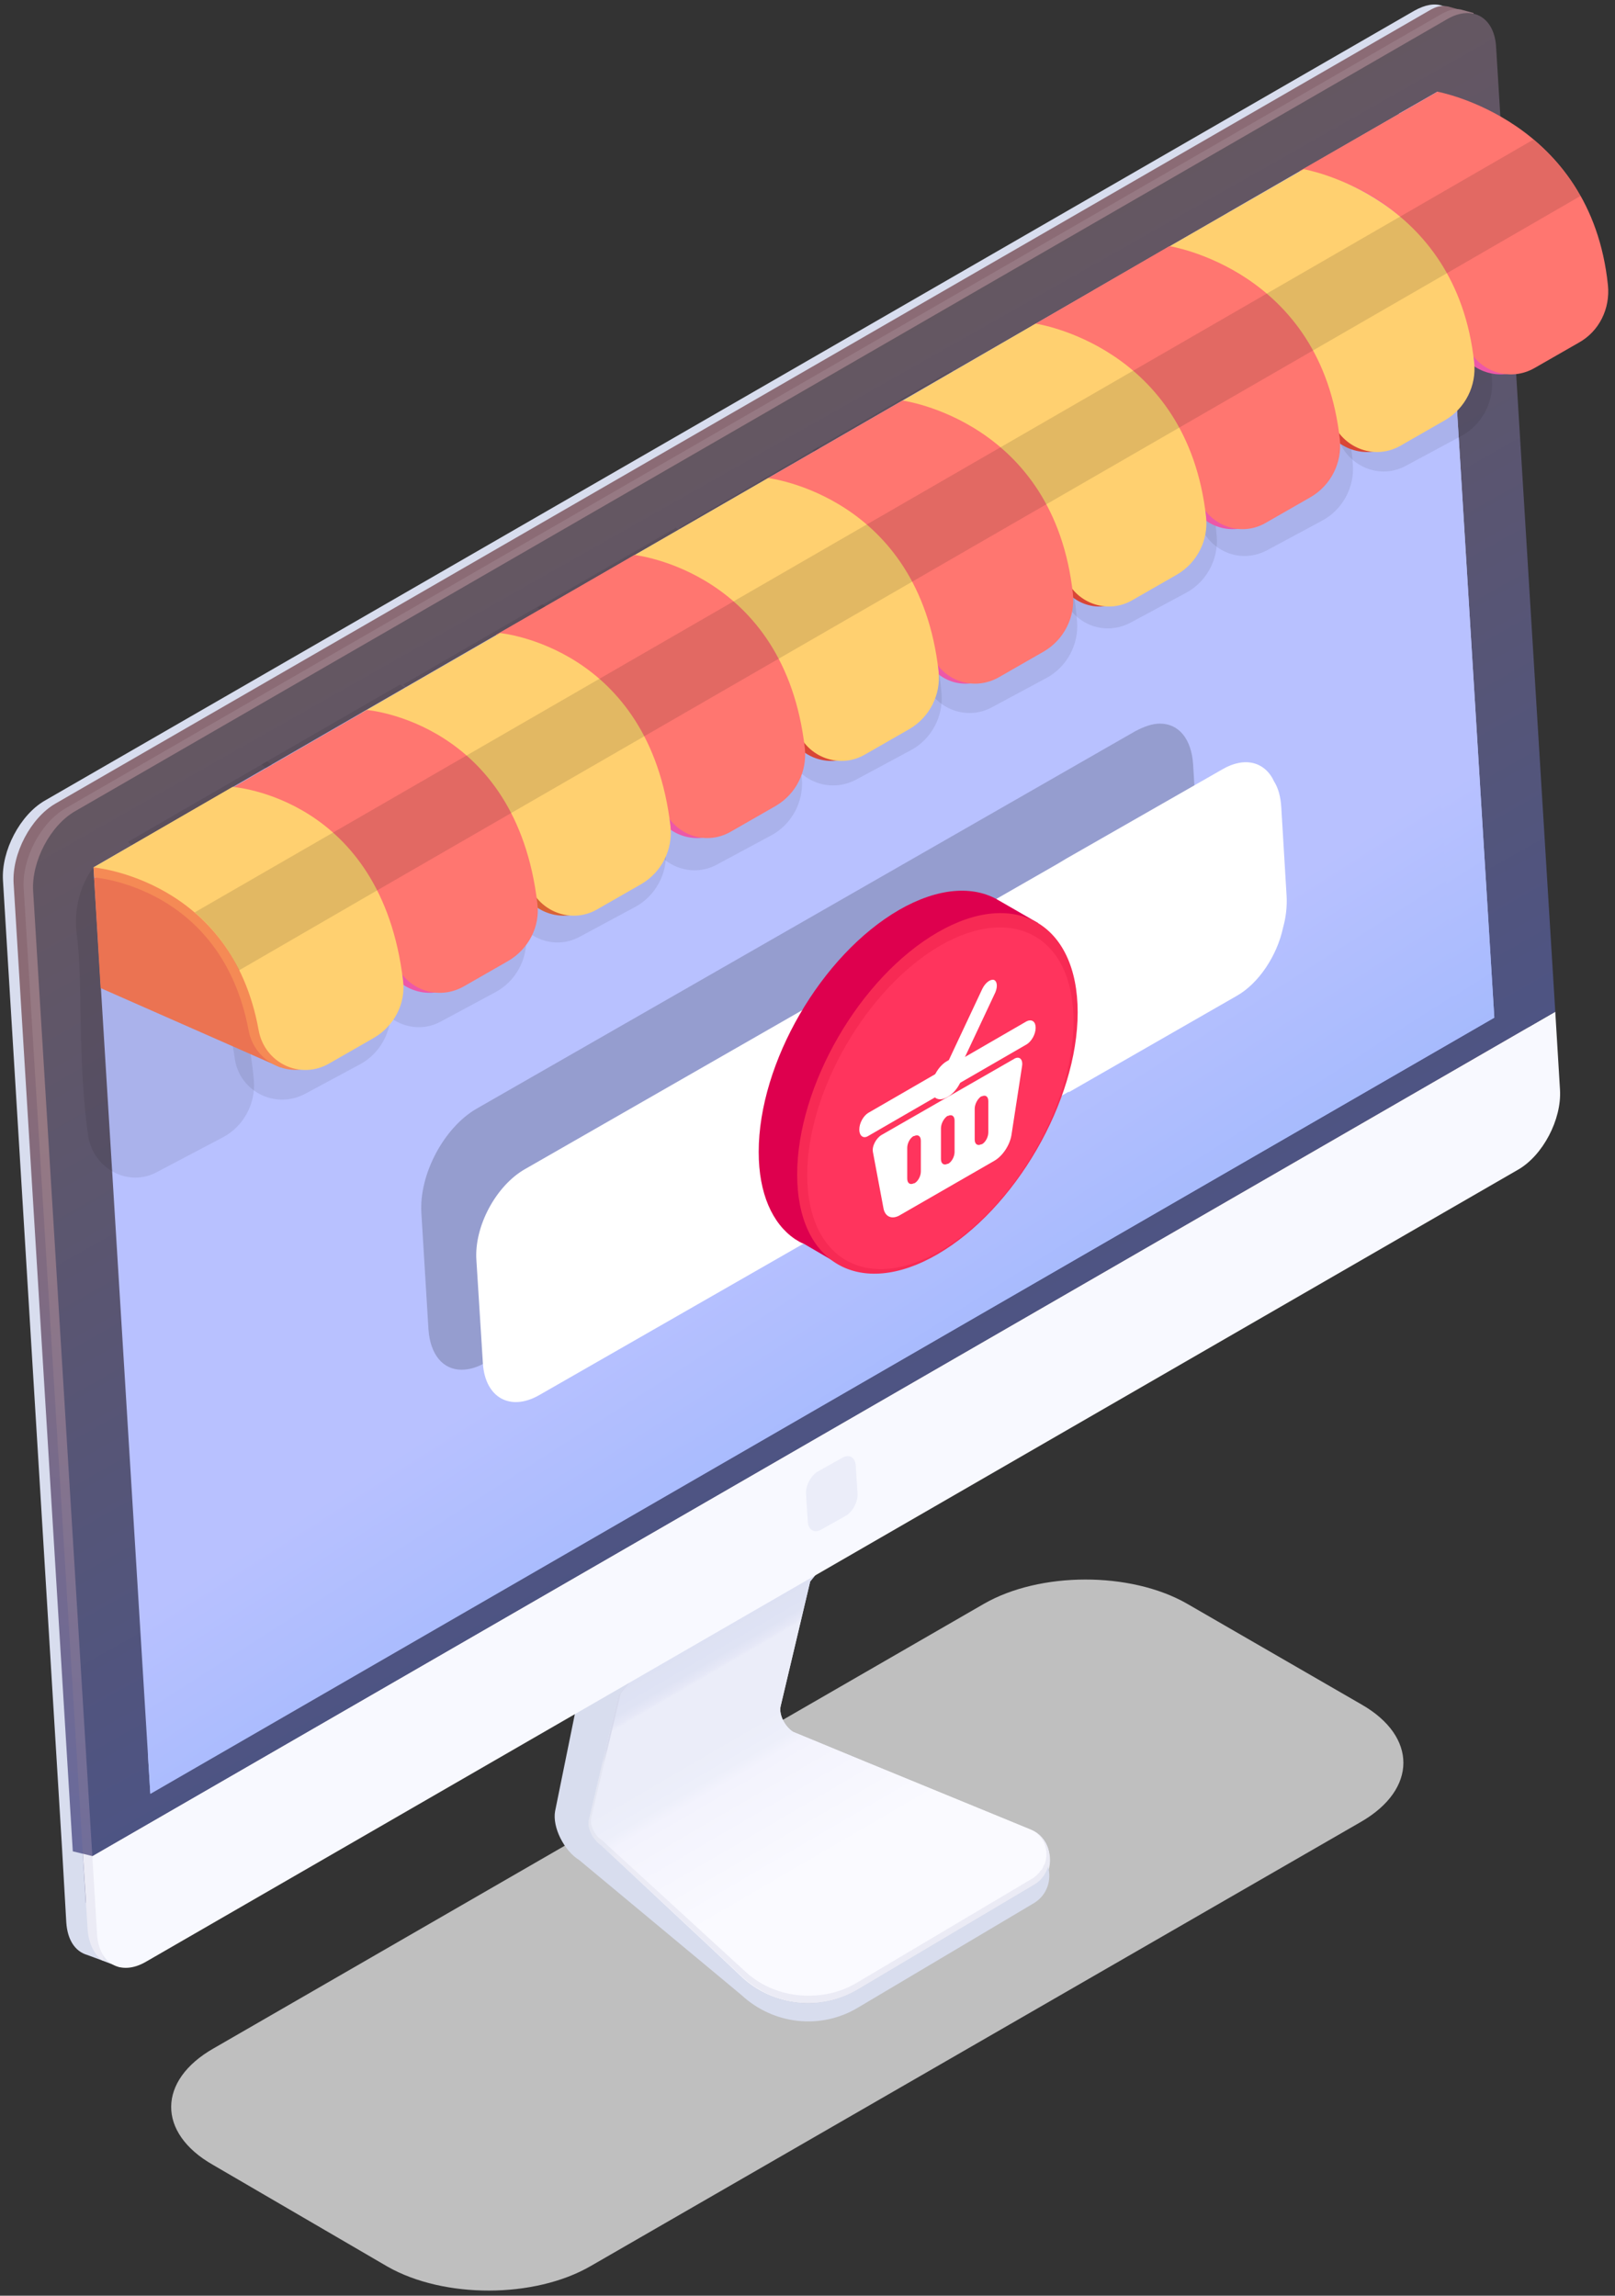 <?xml version="1.0" encoding="UTF-8"?>
<svg width="211px" height="300px" viewBox="0 0 211 300" version="1.1" xmlns="http://www.w3.org/2000/svg" xmlns:xlink="http://www.w3.org/1999/xlink">
    <rect x="0" y="0" width="211" height="300" fill="#333333" stroke="none"/>
    <!-- Generator: Sketch 57.1 (83088) - https://sketch.com -->
    <title>computer</title>
    <desc>Created with Sketch.</desc>
    <defs>
        <linearGradient x1="64.931%" y1="92.233%" x2="29.504%" y2="19.161%" id="linearGradient-1">
            <stop stop-color="#F3F3FD" offset="11.08%"></stop>
            <stop stop-color="#F3F3FD" offset="26.76%"></stop>
            <stop stop-color="#F3F3FD" offset="52.78%"></stop>
            <stop stop-color="#EDEFFA" offset="55.59%"></stop>
            <stop stop-color="#EBEDF9" offset="62.05%"></stop>
            <stop stop-color="#EBEDF9" offset="75.74%"></stop>
            <stop stop-color="#E6E8F7" offset="76.47%"></stop>
            <stop stop-color="#DFE3F4" offset="78.38%"></stop>
            <stop stop-color="#DDE1F3" offset="83.68%"></stop>
            <stop stop-color="#DDE1F3" offset="100%"></stop>
        </linearGradient>
        <linearGradient x1="63.863%" y1="91.694%" x2="29.713%" y2="18.697%" id="linearGradient-2">
            <stop stop-color="#FAFAFF" offset="11.08%"></stop>
            <stop stop-color="#FAFAFF" offset="26.76%"></stop>
            <stop stop-color="#F3F3FD" offset="52.78%"></stop>
            <stop stop-color="#EDEFFA" offset="55.59%"></stop>
            <stop stop-color="#EBEDF9" offset="62.05%"></stop>
            <stop stop-color="#EBEDF9" offset="75.74%"></stop>
            <stop stop-color="#E6E8F7" offset="76.47%"></stop>
            <stop stop-color="#DFE3F4" offset="78.38%"></stop>
            <stop stop-color="#DDE1F3" offset="83.68%"></stop>
            <stop stop-color="#DDE1F3" offset="100%"></stop>
        </linearGradient>
        <linearGradient x1="65.993%" y1="79.397%" x2="13.922%" y2="3.241%" id="linearGradient-3">
            <stop stop-color="#EBEBF5" offset="11.08%"></stop>
            <stop stop-color="#EBEBF5" offset="26.76%"></stop>
            <stop stop-color="#EBEBF5" offset="52.78%"></stop>
            <stop stop-color="#E6E8F3" offset="55.33%"></stop>
            <stop stop-color="#E4E6F2" offset="62.05%"></stop>
            <stop stop-color="#E4E6F2" offset="75.74%"></stop>
            <stop stop-color="#E0E2F0" offset="76.36%"></stop>
            <stop stop-color="#D9DCED" offset="78.3%"></stop>
            <stop stop-color="#D7DAEC" offset="83.68%"></stop>
            <stop stop-color="#D7DAEC" offset="100%"></stop>
        </linearGradient>
        <linearGradient x1="49.913%" y1="50.39%" x2="41.447%" y2="107.858%" id="linearGradient-4">
            <stop stop-color="#8B6B75" offset="12.7%"></stop>
            <stop stop-color="#646AA1" offset="96.49%"></stop>
        </linearGradient>
        <linearGradient x1="49.748%" y1="54.804%" x2="44.862%" y2="114.946%" id="linearGradient-5">
            <stop stop-color="#967983" offset="12.7%"></stop>
            <stop stop-color="#646AA1" offset="96.49%"></stop>
        </linearGradient>
        <linearGradient x1="-0.279%" y1="50.032%" x2="99.965%" y2="50.032%" id="linearGradient-6">
            <stop stop-color="#EBEBF5" offset="11.08%"></stop>
            <stop stop-color="#EBEBF5" offset="26.76%"></stop>
            <stop stop-color="#EBEBF5" offset="52.78%"></stop>
            <stop stop-color="#E6E8F3" offset="55.33%"></stop>
            <stop stop-color="#E4E6F2" offset="62.05%"></stop>
            <stop stop-color="#E4E6F2" offset="75.74%"></stop>
            <stop stop-color="#E0E2F0" offset="76.36%"></stop>
            <stop stop-color="#D9DCED" offset="78.3%"></stop>
            <stop stop-color="#D7DAEC" offset="83.68%"></stop>
            <stop stop-color="#D7DAEC" offset="100%"></stop>
        </linearGradient>
        <linearGradient x1="34.273%" y1="16.809%" x2="70.856%" y2="95.462%" id="linearGradient-7">
            <stop stop-color="#68575C" offset="2.432%"></stop>
            <stop stop-color="#445391" offset="96.49%"></stop>
        </linearGradient>
        <linearGradient x1="47.93%" y1="46.136%" x2="75.688%" y2="98.292%" id="linearGradient-8">
            <stop stop-color="#B8C1FF" offset="30%"></stop>
            <stop stop-color="#86AEFA" offset="96.49%"></stop>
        </linearGradient>
        <linearGradient x1="46.748%" y1="46.12%" x2="73.409%" y2="98.258%" id="linearGradient-9">
            <stop stop-color="#B8C1FF" offset="30%"></stop>
            <stop stop-color="#86AEFA" offset="96.49%"></stop>
        </linearGradient>
    </defs>
    <g id="App" stroke="none" stroke-width="1" fill="none" fill-rule="evenodd">
        <g id="Desktop-Copy-19" transform="translate(-155, -202)" fill-rule="nonzero">
            <g id="computer" transform="translate(155, 202)">
                <g id="Group">
                    <path d="M27.912,267.68 L128.505,209.613 C135.851,205.361 147.68,205.361 155.026,209.536 L177.912,222.758 C185.18,226.933 185.18,233.814 177.835,238.067 L77.165,296.134 C69.82,300.387 57.99,300.387 50.644,296.211 L27.835,282.912 C20.49,278.737 20.567,271.856 27.912,267.68 Z" id="Path" fill="#EDEDED" opacity="0.75"></path>
                    <g id="Path">
                        <g transform="translate(71.907, 187.113)">
                            <path d="M62.706,51.959 L41.057,43.067 L31.701,39.201 C30.619,38.505 29.845,36.959 30.077,35.876 L33.943,19.562 L45,5.799 L40.67,0.155 L15.464,15 L2.706,49.175 L5.49,55.747 L7.964,55.438 L24.82,71.134 C28.995,75 35.18,75.696 40.052,72.758 L63.093,59.072 C66.108,57.448 65.799,53.196 62.706,51.959 Z" fill="url(#linearGradient-1)"></path>
                            <path d="M8.737,34.407 L4.871,50.722 C4.639,51.804 5.412,53.428 6.495,54.046 L15.309,62.242 L24.897,71.211 C29.072,75.077 35.258,75.773 40.129,72.835 L63.17,59.149 C63.325,59.072 63.479,58.918 63.634,58.84 C63.634,58.84 63.711,58.763 63.711,58.763 C63.866,58.686 63.943,58.531 64.021,58.454 C64.021,58.454 64.098,58.376 64.098,58.376 C64.175,58.299 64.253,58.222 64.33,58.144 C64.407,58.067 64.407,57.99 64.485,57.99 C64.562,57.912 64.562,57.835 64.639,57.758 C64.716,57.603 64.794,57.526 64.871,57.371 C64.871,57.294 64.871,57.294 64.948,57.216 C64.948,57.139 65.026,56.985 65.026,56.907 L65.026,56.907 C65.567,55.052 64.794,52.809 62.706,51.959 L41.057,43.067 L31.701,39.201 C30.619,38.505 29.845,36.959 30.077,35.876 L33.943,19.562 L45,5.799 L40.67,0.155 L15.464,15 L19.794,20.644 L8.737,34.407 Z" fill="url(#linearGradient-2)"></path>
                            <path d="M62.938,52.036 C64.639,52.964 65.103,54.82 64.639,56.289 C64.639,56.366 64.562,56.443 64.562,56.521 C64.562,56.521 64.562,56.598 64.485,56.598 C64.407,56.753 64.407,56.83 64.33,56.985 C64.253,57.062 64.253,57.139 64.253,57.139 C64.253,57.216 64.175,57.216 64.098,57.294 C64.021,57.371 63.943,57.448 63.943,57.526 C63.943,57.526 63.866,57.603 63.866,57.603 C63.789,57.68 63.711,57.758 63.557,57.912 C63.557,57.912 63.479,57.99 63.479,57.99 C63.325,58.144 63.17,58.222 63.093,58.299 L40.052,71.985 C38.119,73.144 35.954,73.686 33.711,73.686 L33.711,73.686 C30.541,73.686 27.526,72.526 25.284,70.361 L6.727,53.351 L6.727,53.351 C5.799,52.809 5.103,51.34 5.335,50.412 L9.201,34.175 L17.629,23.737 C17.552,23.737 17.474,23.737 17.474,23.737 L8.892,34.407 L5.026,50.722 C4.794,51.804 5.567,53.428 6.649,54.046 L15.464,62.242 L25.052,71.211 C29.227,75.077 35.412,75.773 40.284,72.835 L63.325,59.149 C63.479,59.072 63.634,58.918 63.789,58.84 C63.789,58.84 63.866,58.763 63.866,58.763 C64.021,58.686 64.098,58.531 64.175,58.454 C64.175,58.454 64.253,58.376 64.253,58.376 C64.33,58.299 64.407,58.222 64.485,58.144 C64.562,58.067 64.562,57.99 64.639,57.99 C64.716,57.912 64.716,57.835 64.794,57.758 C64.871,57.603 64.948,57.526 65.026,57.371 C65.026,57.294 65.026,57.294 65.103,57.216 C65.103,57.139 65.18,56.985 65.18,56.907 C65.567,55.052 64.794,52.964 62.938,52.036 Z" fill="url(#linearGradient-3)"></path>
                            <path d="M65.026,56.83 C64.716,57.758 64.175,58.608 63.247,59.149 L40.206,72.835 C35.335,75.773 29.072,75.077 24.974,71.211 L20.876,67.345 L6.649,54.046 C5.567,53.351 4.794,51.804 5.026,50.722 L8.892,34.407 L19.948,20.644 L15.619,15 L4.716,30 L4.562,30.232 L4.485,30.541 L0.619,49.562 C0.232,51.649 1.778,54.742 3.789,55.979 L24.974,73.608 L24.974,73.608 C29.149,77.474 35.335,78.17 40.206,75.232 L63.247,61.546 C64.948,60.464 65.49,58.531 65.026,56.83 Z" fill="#D8DDEE"></path>
                        </g>
                        <g>
                            <path d="M196.778,140.49 L196.16,130.284 L196.16,130.284 L188.428,4.175 C188.428,3.866 188.351,3.557 188.273,3.247 L192.526,1.856 L188.505,0.773 L188.505,0.773 C187.423,0.387 186.186,0.619 184.794,1.392 L5.876,104.613 C2.629,106.469 0.155,111.186 0.387,115.052 L8.119,241.778 L8.66,251.211 C8.814,253.531 9.82,255 11.366,255.464 L11.366,255.464 L15.773,257.088 L15.309,254.613 L191.366,150.851 C194.536,148.995 197.01,144.356 196.778,140.49 Z" fill="#D8DDEE"></path>
                            <path d="M193.299,151.778 L18.711,252.603 L15.696,257.088 L12.062,242.552 L9.51,241.933 L1.778,115.438 C1.546,111.572 4.021,106.856 7.268,105 L186.572,1.469 C187.732,0.773 188.273,0.696 189.201,0.851 L192.526,1.778 L190.438,4.794 C190.438,4.871 190.438,4.948 190.438,5.026 L198.17,131.134 L198.789,141.34 C199.098,145.206 196.624,149.923 193.299,151.778 Z" fill="url(#linearGradient-4)"></path>
                            <path d="M200.18,142.036 L199.562,131.83 L191.83,5.722 C191.83,5.644 191.83,5.567 191.83,5.49 L192.526,1.701 L190.825,1.237 C189.82,1.082 189.046,1.392 187.887,2.088 L8.582,105.619 C5.335,107.474 2.861,112.191 3.093,116.057 L11.211,248.66 C16.469,247.036 22.191,247.345 27.603,248.892 L194.691,152.397 C197.938,150.619 200.412,145.902 200.18,142.036 Z" fill="url(#linearGradient-5)"></path>
                            <path d="M10.825,242.242 L11.443,251.985 C11.521,253.84 12.294,255.387 13.299,256.16 L15.696,257.088 L12.062,242.552 L10.825,242.242 Z" fill="url(#linearGradient-6)"></path>
                            <g transform="translate(3.866, 1.546)">
                                <path d="M199.948,140.876 L199.33,130.67 L8.196,241.005 L8.814,251.211 C9.046,255.077 11.907,256.701 15.155,254.845 L194.459,151.314 C197.706,149.459 200.18,144.742 199.948,140.876 Z" fill="#F8F9FF"></path>
                                <path d="M185.258,0.928 L5.954,104.459 C2.706,106.314 0.232,111.031 0.464,114.897 L8.196,241.005 L199.33,130.67 L191.598,4.562 C191.366,0.696 188.505,-0.928 185.258,0.928 L185.258,0.928 Z" fill="url(#linearGradient-7)"></path>
                                <polygon fill="url(#linearGradient-8)" points="183.943 10.438 8.351 111.804 15.773 232.809 191.366 131.443"></polygon>
                                <polygon fill="url(#linearGradient-9)" points="183.943 10.438 178.918 13.299 186.031 129.278 15.464 227.784 15.773 232.887 191.366 131.443"></polygon>
                                <path d="M106.16,188.969 L102.99,190.747 C102.062,191.289 101.366,192.603 101.443,193.686 L101.675,197.32 C101.753,198.402 102.526,198.866 103.454,198.325 L106.624,196.546 C107.552,196.005 108.247,194.691 108.17,193.608 L107.938,189.974 C107.861,188.892 107.088,188.428 106.16,188.969 L106.16,188.969 Z" fill="#EBEDF9"></path>
                            </g>
                            <g transform="translate(9.278, 17.01)" fill="#000000" fill-opacity="0.081">
                                <path d="M39.278,112.113 C36.418,91.856 24.897,82.887 24.897,82.887 L42.99,72.448 C42.99,72.448 57.526,81.727 59.459,105.309 C59.691,108.325 58.067,111.263 55.438,112.655 L48.247,116.521 C44.613,118.454 40.129,116.211 39.278,112.113 Z"></path>
                                <path d="M21.418,121.469 C18.557,101.443 7.423,93.015 7.423,93.015 L25.593,82.5 C25.593,82.5 39.742,90.928 41.753,114.742 C41.985,117.758 40.361,120.696 37.732,122.088 L30.541,125.954 C26.675,127.964 22.113,125.644 21.418,121.469 Z"></path>
                                <path d="M75.309,91.624 C72.448,71.366 60.928,62.397 60.928,62.397 L79.021,51.959 C79.021,51.959 93.557,61.237 95.49,84.82 C95.722,87.835 94.098,90.773 91.469,92.165 L84.278,96.031 C80.567,97.964 76.082,95.644 75.309,91.624 Z"></path>
                                <path d="M57.371,100.902 C54.51,80.876 43.376,72.448 43.376,72.448 L61.546,61.933 C61.546,61.933 75.696,70.361 77.706,94.175 C77.938,97.191 76.314,100.129 73.686,101.521 L66.495,105.387 C62.706,107.474 58.144,105.077 57.371,100.902 Z"></path>
                                <path d="M111.263,71.057 C108.402,50.799 96.881,41.83 96.881,41.83 L114.974,31.392 C114.974,31.392 129.51,40.67 131.443,64.253 C131.675,67.268 130.052,70.206 127.423,71.598 L120.232,75.464 C116.521,77.397 112.036,75.155 111.263,71.057 Z"></path>
                                <path d="M93.402,80.412 C90.541,60.387 79.407,51.959 79.407,51.959 L97.577,41.443 C97.577,41.443 111.727,49.871 113.737,73.686 C113.969,76.701 112.345,79.639 109.716,81.031 L102.526,84.897 C98.66,86.907 94.098,84.588 93.402,80.412 Z"></path>
                                <path d="M147.216,50.567 C144.356,30.309 132.835,21.34 132.835,21.34 L151.005,10.825 C151.005,10.825 165.541,20.103 167.474,43.686 C167.706,46.701 166.082,49.639 163.454,51.031 L156.263,54.897 C152.474,56.907 148.067,54.665 147.216,50.567 Z"></path>
                                <path d="M129.356,59.845 C126.495,39.82 115.361,31.392 115.361,31.392 L133.531,20.876 C133.531,20.876 147.68,29.304 149.691,53.119 C149.923,56.134 148.299,59.072 145.67,60.464 L138.479,64.33 C134.613,66.418 130.052,64.098 129.356,59.845 Z"></path>
                                <path d="M165.309,39.356 C162.448,19.33 151.314,10.902 151.314,10.902 L169.485,0.387 C169.485,0.387 183.634,8.814 185.644,32.629 C185.876,35.644 184.253,38.582 181.624,39.974 L174.433,43.84 C170.644,45.928 166.082,43.531 165.309,39.356 Z"></path>
                                <path d="M2.242,131.443 C0.851,121.856 1.546,110.876 0.773,105.309 C-1.11022302e-16,99.742 2.938,96.34 2.938,96.34 C2.938,96.34 21.881,100.129 23.892,124.253 C24.124,127.268 22.5,130.206 19.871,131.598 L11.366,136.082 C7.577,138.247 2.938,135.773 2.242,131.443 Z"></path>
                            </g>
                            <g transform="translate(11.598, 13.918)">
                                <path d="M197.165,23.351 C194.923,1.701 176.211,0 176.211,0 L158.196,10.361 C158.196,10.361 175.052,9.588 178.84,31.469 C180.387,34.639 184.33,36.031 187.577,34.175 L193.376,30.851 C196.005,29.381 197.474,26.443 197.165,23.351 Z" fill="#ED58A7"></path>
                                <path d="M161.289,41.443 C157.577,19.794 140.722,20.49 140.722,20.49 L158.737,10.129 C158.737,10.129 177.371,11.598 179.691,33.479 C180,36.495 178.531,39.433 175.902,40.979 L170.103,44.304 C166.778,46.237 162.758,44.691 161.289,41.443 Z" fill="#D94636"></path>
                                <path d="M143.737,51.34 C140.026,30 123.17,30.619 123.17,30.619 L141.186,20.18 C141.186,20.18 159.742,21.34 162.139,43.531 C162.448,46.546 160.979,49.485 158.351,51.031 L152.552,54.356 C149.227,56.366 145.129,54.742 143.737,51.34 Z" fill="#ED58A7"></path>
                                <path d="M126.495,61.237 C122.784,40.129 105.696,40.747 105.696,40.747 L123.711,30.309 C123.711,30.309 142.268,31.237 144.665,53.66 C144.974,56.675 143.505,59.613 140.876,61.16 L135.077,64.485 C131.675,66.495 127.732,64.794 126.495,61.237 Z" fill="#D94636"></path>
                                <path d="M108.943,71.134 C105.309,50.258 88.222,50.799 88.222,50.799 L106.314,40.361 C106.314,40.361 124.794,41.057 127.268,63.711 C127.577,66.727 126.108,69.665 123.479,71.211 L117.68,74.536 C114.124,76.624 110.103,74.845 108.943,71.134 Z" fill="#ED58A7"></path>
                                <path d="M91.082,81.031 C87.448,60.387 70.67,60.928 70.67,60.928 L88.763,50.49 C88.763,50.49 107.165,50.876 109.716,73.84 C110.026,76.856 108.557,79.794 105.928,81.34 L100.129,84.665 C96.572,86.753 92.165,84.82 91.082,81.031 Z" fill="#D94636"></path>
                                <path d="M73.531,90.928 C69.897,70.515 53.196,70.979 53.196,70.979 L71.289,60.541 C71.289,60.541 89.613,60.696 92.242,83.892 C92.552,86.907 91.082,89.845 88.454,91.392 L82.655,94.716 C79.021,96.881 74.536,94.871 73.531,90.928 Z" fill="#ED58A7"></path>
                                <path d="M55.979,100.902 C52.423,80.722 35.644,81.186 35.644,81.186 L53.737,70.747 C53.737,70.747 71.985,70.593 74.691,94.098 C75,97.113 73.531,100.052 70.902,101.598 L65.103,104.923 C61.469,107.01 56.907,104.923 55.979,100.902 Z" fill="#D96236"></path>
                                <path d="M38.428,110.799 C34.871,90.851 18.17,91.314 18.17,91.314 L36.34,80.799 C36.34,80.799 54.51,80.412 57.294,104.149 C57.68,107.165 56.134,110.103 53.505,111.649 L47.706,114.974 C43.918,117.139 39.278,114.974 38.428,110.799 Z" fill="#ED58A7"></path>
                                <path d="M25.052,125.567 L1.546,115.206 L0.696,100.825 C0.696,100.747 28.531,92.861 25.052,125.567 Z" fill="#EB7352"></path>
                                <path d="M20.876,120.696 C17.32,101.907 0.696,100.747 0.696,100.747 L0.619,99.433 L18.789,90.851 C18.789,90.851 36.881,90.155 39.742,114.201 C40.129,117.216 38.582,120.155 35.954,121.701 L30.155,125.026 C26.366,127.268 21.649,124.948 20.876,120.696 Z" fill="#F58A55"></path>
                            </g>
                            <g transform="translate(11.598, 11.598)">
                                <path d="M198.479,25.67 C196.237,4.021 176.211,0.387 176.211,0.387 L158.196,10.747 C158.196,10.747 176.366,11.985 180.155,33.789 C181.701,36.959 185.644,38.351 188.892,36.495 L194.691,33.17 C197.32,31.701 198.789,28.763 198.479,25.67 Z" fill="#FF7670"></path>
                                <path d="M162.603,43.763 C158.892,22.113 140.722,20.876 140.722,20.876 L158.737,10.515 C158.737,10.515 178.686,13.918 181.005,35.799 C181.314,38.814 179.845,41.753 177.216,43.299 L171.418,46.624 C168.093,48.557 164.072,47.01 162.603,43.763 Z" fill="#FFD070"></path>
                                <path d="M145.052,53.66 C141.34,32.32 123.17,31.005 123.17,31.005 L141.186,20.567 C141.186,20.567 161.057,23.66 163.454,45.851 C163.763,48.866 162.294,51.804 159.665,53.351 L153.866,56.675 C150.541,58.686 146.366,57.062 145.052,53.66 Z" fill="#FF7670"></path>
                                <path d="M127.5,63.557 C123.789,42.448 105.696,41.134 105.696,41.134 L123.711,30.696 C123.711,30.696 143.505,33.557 145.979,55.979 C146.289,58.995 144.82,61.933 142.191,63.479 L136.392,66.804 C132.99,68.814 128.737,67.113 127.5,63.557 Z" fill="#FFD070"></path>
                                <path d="M109.948,73.454 C106.314,52.577 88.222,51.186 88.222,51.186 L106.314,40.747 C106.314,40.747 126.108,43.376 128.582,66.031 C128.892,69.046 127.423,71.985 124.794,73.531 L118.995,76.856 C115.438,78.943 111.108,77.165 109.948,73.454 Z" fill="#FF7670"></path>
                                <path d="M92.397,83.351 C88.763,62.706 70.67,61.314 70.67,61.314 L88.763,50.876 C88.763,50.876 108.479,53.196 111.031,76.16 C111.34,79.175 109.871,82.113 107.242,83.66 L101.443,86.985 C97.887,89.072 93.479,87.139 92.397,83.351 Z" fill="#FFD070"></path>
                                <path d="M74.845,93.247 C71.211,72.835 53.196,71.366 53.196,71.366 L71.289,60.928 C71.289,60.928 90.928,63.015 93.557,86.211 C93.866,89.227 92.397,92.165 89.768,93.711 L83.969,97.036 C80.335,99.201 75.851,97.191 74.845,93.247 Z" fill="#FF7670"></path>
                                <path d="M57.294,103.222 C53.737,83.041 35.644,81.572 35.644,81.572 L53.737,71.134 C53.737,71.134 73.299,72.912 76.005,96.418 C76.314,99.433 74.845,102.371 72.216,103.918 L66.418,107.242 C62.784,109.33 58.222,107.242 57.294,103.222 Z" fill="#FFD070"></path>
                                <path d="M39.742,113.119 C36.186,93.17 18.17,91.701 18.17,91.701 L36.34,81.186 C36.34,81.186 55.825,82.732 58.608,106.469 C58.995,109.485 57.448,112.423 54.82,113.969 L49.021,117.294 C45.232,119.459 40.593,117.294 39.742,113.119 Z" fill="#FF7670"></path>
                                <path d="M22.191,123.015 C18.634,103.299 0.619,101.753 0.619,101.753 L18.789,91.237 C18.789,91.237 38.196,92.552 41.057,116.521 C41.443,119.536 39.897,122.474 37.268,124.021 L31.469,127.345 C27.68,129.588 22.964,127.345 22.191,123.015 Z" fill="#FFD070"></path>
                            </g>
                            <path d="M206.521,25.593 L188.737,35.876 L49.253,116.366 L31.237,126.804 C29.691,123.557 27.603,121.082 25.438,119.227 L43.531,108.789 L182.938,28.299 L200.335,18.247 C202.577,20.103 204.742,22.577 206.521,25.593 Z" fill-opacity="0.114" fill="#000000"></path>
                        </g>
                    </g>
                </g>
                <g id="Group" transform="translate(54.897, 94.33)">
                    <path d="M5.412,84.665 C2.938,84.665 1.314,82.655 1.082,79.407 L0.155,64.175 C-0.155,59.149 3.093,53.041 7.345,50.567 L93.402,1.237 C94.562,0.619 95.644,0.232 96.649,0.232 C99.124,0.232 100.747,2.242 100.979,5.49 L101.907,20.722 C102.216,25.747 98.969,31.856 94.716,34.33 L8.66,83.66 C7.5,84.356 6.418,84.665 5.412,84.665 L5.412,84.665 Z" id="Path" fill-opacity="0.191" fill="#000000"></path>
                    <path d="M112.732,26.907 C111.959,30.541 109.562,34.175 106.701,35.799 L84.742,48.402 L84.742,48.325 L15.541,87.99 C11.753,90.155 8.505,88.299 8.196,83.892 L7.345,70.361 C7.036,65.954 9.897,60.619 13.686,58.454 L83.273,18.557 L83.273,18.557 L84.433,17.861 L104.304,6.495 L104.845,6.186 C107.784,4.485 110.412,5.258 111.572,7.809 C112.113,8.66 112.423,9.82 112.5,11.134 L113.196,22.732 C113.273,24.124 113.119,25.515 112.732,26.907 Z" id="Path" fill="#FFFFFF"></path>
                </g>
                <g id="Group" transform="translate(98.969, 115.979)">
                    <path d="M10.67,49.253 L36.649,4.639 L31.546,1.701 L31.546,1.701 C28.222,-0.309 23.582,0 18.479,2.938 C8.351,8.814 0.155,22.887 0.155,34.562 C0.155,39.974 1.933,43.918 4.871,45.928 L4.871,45.928 L4.871,45.928 C5.258,46.16 5.567,46.392 6.031,46.546 L10.67,49.253 Z" id="Path" fill="#DE004E"></path>
                    <g transform="translate(4.639, 3.093)">
                        <path d="M37.191,13.222 C37.191,24.82 28.995,38.969 18.866,44.845 C8.737,50.722 0.541,46.005 0.541,34.407 C0.541,22.809 8.737,8.66 18.866,2.784 C28.995,-3.093 37.191,1.624 37.191,13.222 Z" id="Path" fill="#F72A54"></path>
                        <path d="M36.649,14.381 C36.649,25.361 28.84,38.814 19.253,44.381 C9.665,49.948 1.856,45.464 1.856,34.485 C1.856,23.505 9.665,10.052 19.253,4.485 C28.84,-1.005 36.649,3.402 36.649,14.381 Z" id="Path" fill="#FF345D"></path>
                        <g transform="translate(8.505, 8.505)" fill="#FFFFFF">
                            <path d="M20.335,10.825 L3.093,20.722 C2.397,21.108 1.778,22.191 1.933,22.964 L3.325,30.387 C3.557,31.469 4.485,31.856 5.567,31.16 L17.784,24.124 C18.866,23.505 19.794,22.113 20.026,20.799 L21.418,11.753 C21.572,10.825 21.031,10.361 20.335,10.825 Z M8.196,25.515 C8.196,26.134 7.809,26.83 7.345,27.062 L7.268,27.062 C6.804,27.294 6.418,27.062 6.418,26.443 L6.418,22.423 C6.418,21.804 6.804,21.108 7.268,20.876 L7.345,20.876 C7.809,20.644 8.196,20.876 8.196,21.495 L8.196,25.515 Z M12.603,22.964 C12.603,23.582 12.216,24.278 11.753,24.51 L11.675,24.51 C11.211,24.742 10.825,24.51 10.825,23.892 L10.825,19.871 C10.825,19.253 11.211,18.557 11.675,18.247 L11.753,18.247 C12.216,18.015 12.603,18.247 12.603,18.866 L12.603,22.964 Z M17.01,20.412 C17.01,21.031 16.624,21.727 16.16,21.959 L16.082,21.959 C15.619,22.191 15.232,21.959 15.232,21.34 L15.232,17.32 C15.232,16.701 15.619,16.005 16.082,15.696 L16.16,15.696 C16.624,15.464 17.01,15.696 17.01,16.314 L17.01,20.412 Z" id="Shape"></path>
                            <path d="M22.036,5.876 L1.314,17.861 C0.696,18.247 0.155,19.175 0.155,20.026 L0.155,20.026 C0.155,20.876 0.696,21.263 1.314,20.876 L22.036,8.892 C22.655,8.505 23.196,7.577 23.196,6.727 L23.196,6.727 C23.196,5.954 22.732,5.567 22.036,5.876 Z" id="Path"></path>
                            <path d="M13.763,12.216 C13.763,13.531 12.835,15.155 11.675,15.773 C10.515,16.469 9.588,15.928 9.588,14.613 C9.588,13.299 10.515,11.675 11.675,11.057 C12.835,10.361 13.763,10.902 13.763,12.216 Z" id="Path"></path>
                            <path d="M11.057,14.768 L11.057,14.768 C10.593,14.613 10.515,13.918 10.825,13.144 L16.237,1.624 C16.624,0.851 17.242,0.387 17.706,0.464 L17.706,0.464 C18.17,0.619 18.247,1.314 17.938,2.088 L12.526,13.608 C12.216,14.381 11.521,14.923 11.057,14.768 Z" id="Path"></path>
                        </g>
                    </g>
                </g>
            </g>
        </g>
    </g>
</svg>